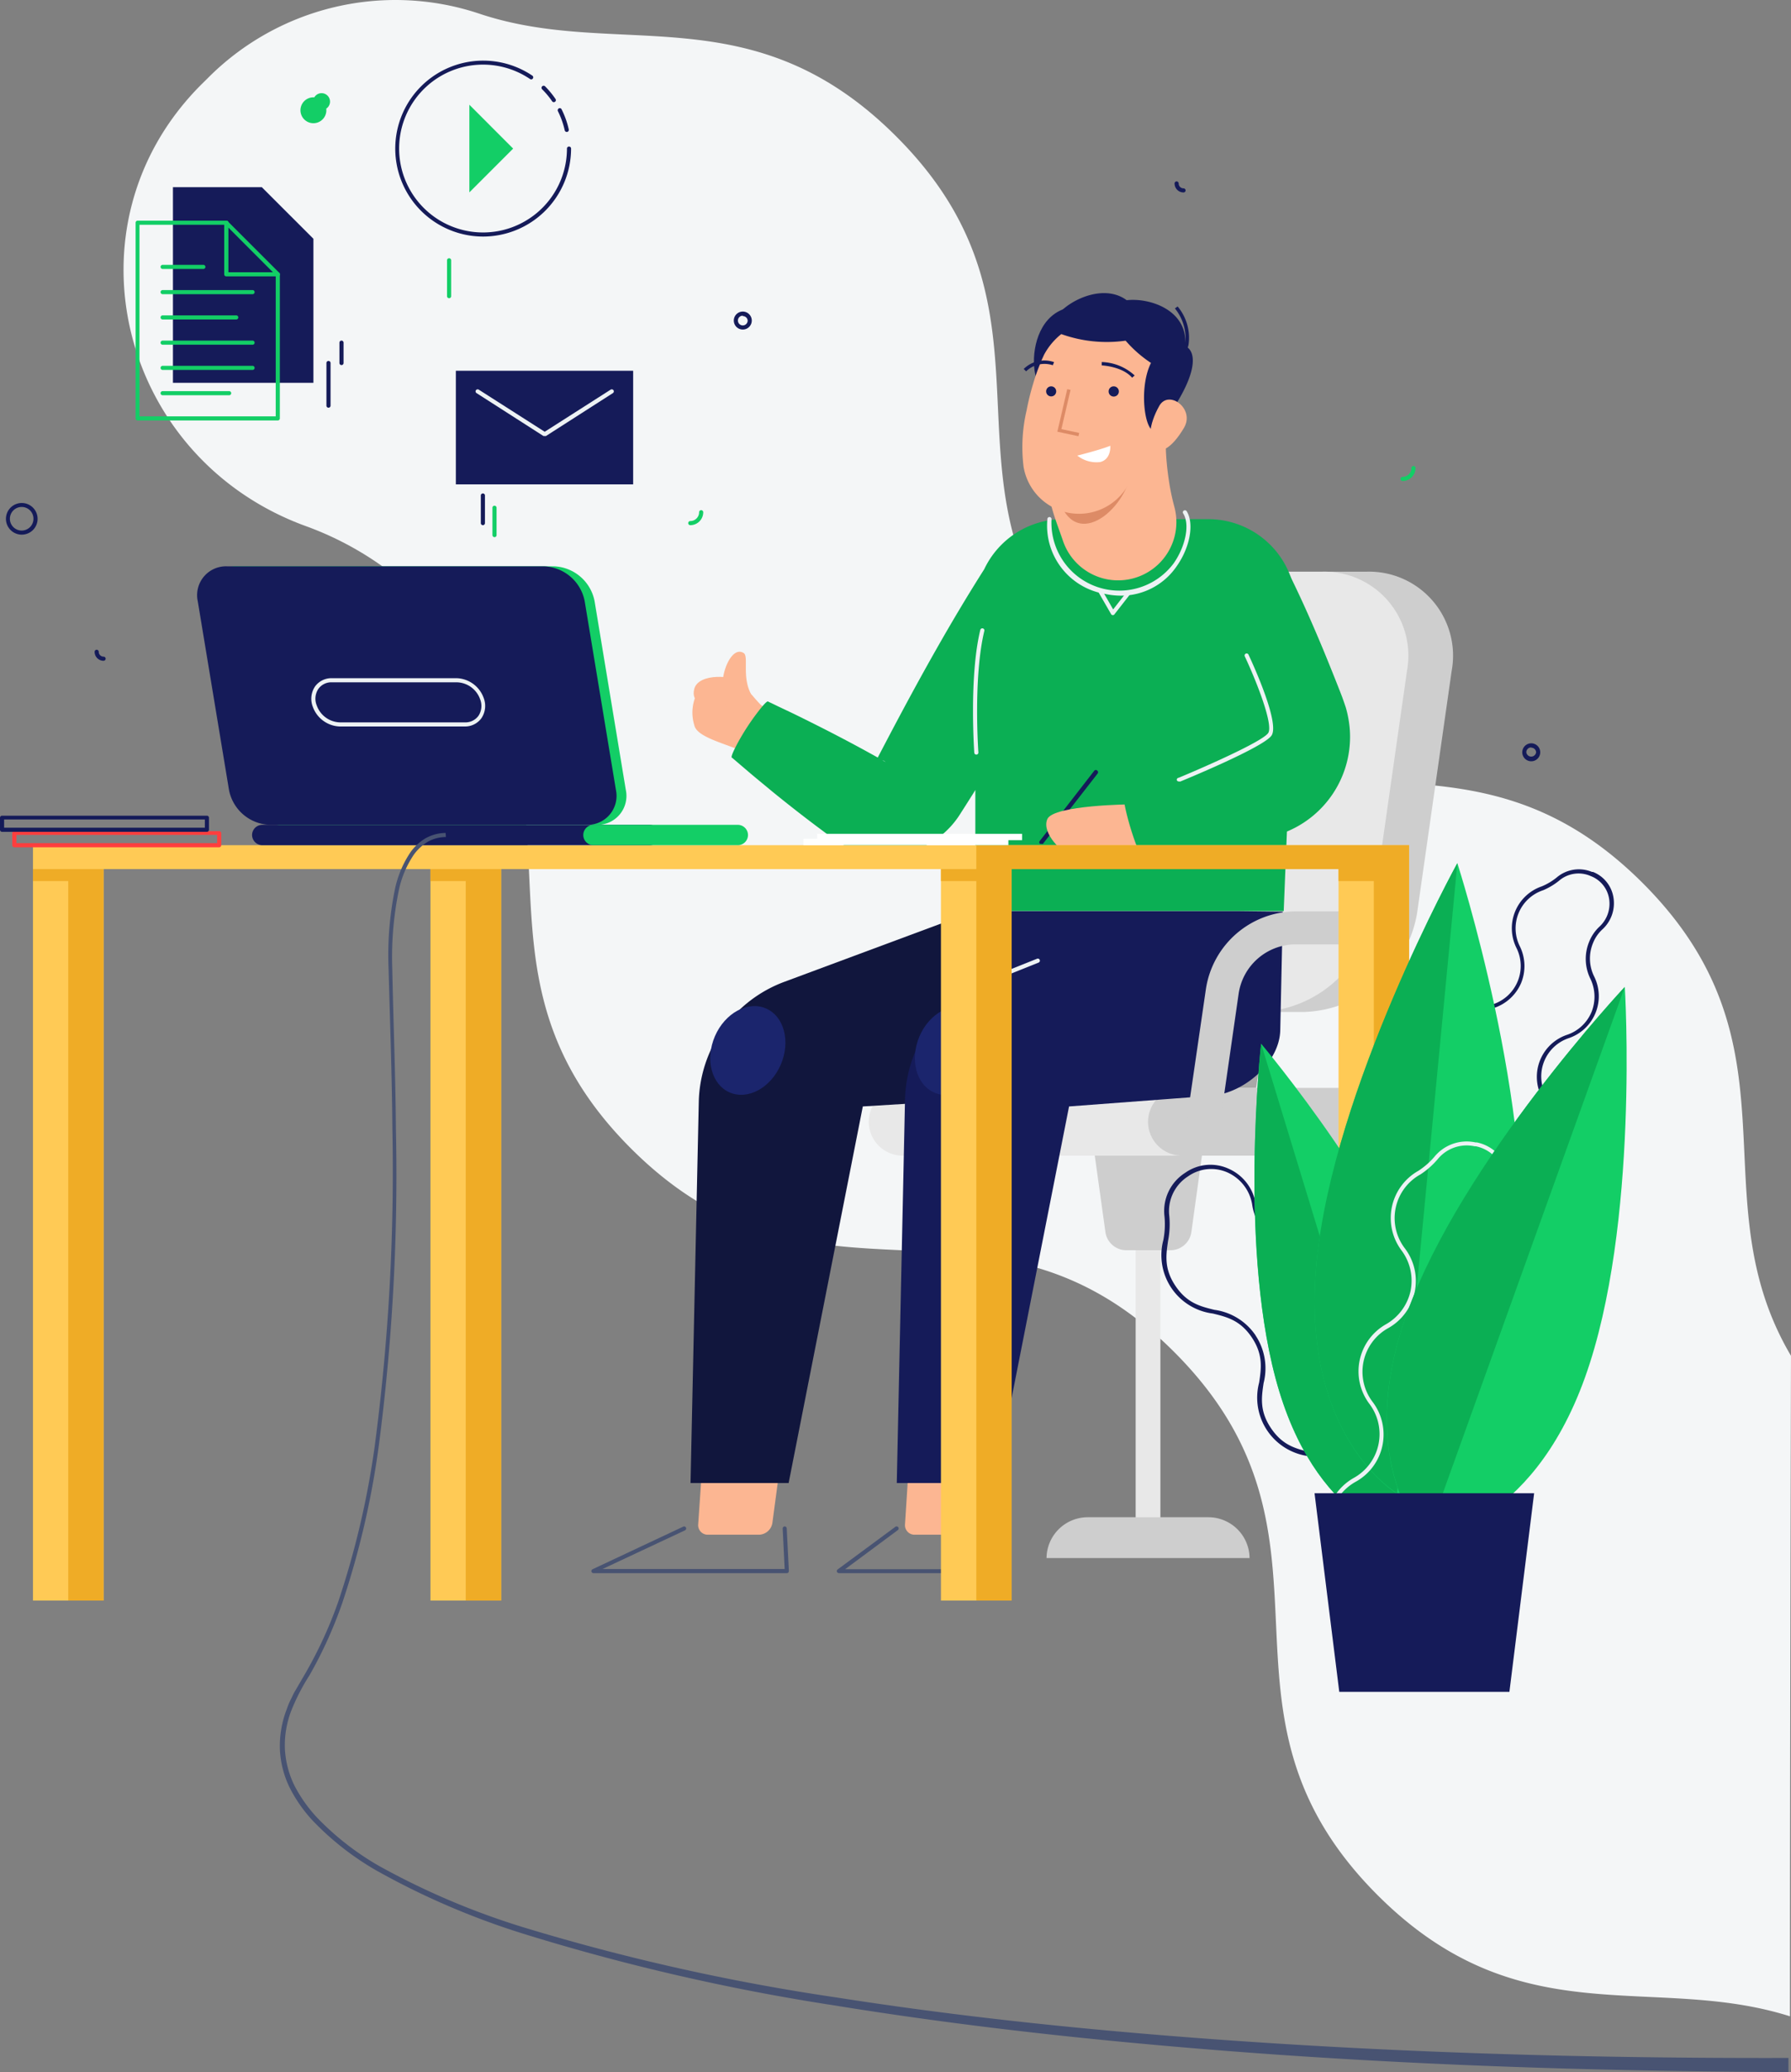 <svg xmlns="http://www.w3.org/2000/svg" width="620.91" height="718.289" viewBox="0 0 620.91 718.289">
  <rect x="0" y="0" width="620.91" height="718.289" fill="#808080" stroke="none"/>
  <g id="header-illustration" transform="translate(-4179.891 -1409.658)">
    <path id="Path_1" data-name="Path 1" d="M611.365,360.208c-64.7-64.7-5.716-123.6-70.53-188.3C490.881,121.983,444.47,145.646,396.06,129.3a91.677,91.677,0,0,0-93.935,22.519l-2.229,2.2C251.17,202.8,271.746,283.934,336.646,307.2a111.224,111.224,0,0,1,41.781,27.32c64.7,64.729,5.715,123.6,70.558,188.328s123.6,5.716,188.328,70.559,5.716,123.57,70.5,188.27c49.3,49.236,95.144,26.846,142.9,41.941,0-88.342.357-228.971.357-228.971-32.681-55.344,5.16-107.329-51.413-163.877C734.935,366.066,675.95,424.908,611.365,360.208Z" transform="translate(3949.725 1285.003)" fill="#f4f6f7"/>
    <path id="Path_4" data-name="Path 4" d="M377.811,308.912l-11.431-1.658,6.573-45.1A31.607,31.607,0,0,1,404.1,235.21h31.064v11.431h-30.95a20.176,20.176,0,0,0-19.862,17.147Z" transform="translate(4123.208 1490.39)" fill="#cecece"/>
    <rect id="Rectangle_5" data-name="Rectangle 5" width="84.905" height="28.578" transform="matrix(0.141, -0.99, 0.99, 0.141, 4585.83, 1791.626)" fill="#a8a8a8"/>
    <rect id="Rectangle_6" data-name="Rectangle 6" width="8.573" height="130.858" transform="translate(4573.606 1815.22)" fill="#e8e8e8"/>
    <path id="Path_5" data-name="Path 5" d="M541.868,280.092H375.145A11.774,11.774,0,0,1,363.4,268.375h0a11.774,11.774,0,0,1,11.745-11.745H541.868a11.774,11.774,0,0,1,11.717,11.745h0a11.774,11.774,0,0,1-11.717,11.717Z" transform="translate(4117.672 1530.184)" fill="#e8e8e8"/>
    <path id="Path_6" data-name="Path 6" d="M441.211,308.7h-42.1a14.289,14.289,0,0,0-14.146,14.146h70.387A14.289,14.289,0,0,0,441.211,308.7Z" transform="translate(4157.744 1626.918)" fill="#cecece"/>
    <path id="Path_7" data-name="Path 7" d="M478.927,280.092h-69.9a11.774,11.774,0,0,1-11.746-11.717h0a11.774,11.774,0,0,1,11.745-11.745h69.9a11.774,11.774,0,0,1,11.717,11.745h0a11.774,11.774,0,0,1-11.717,11.717Z" transform="translate(4180.613 1530.184)" fill="#cecece"/>
    <path id="Path_8" data-name="Path 8" d="M417.054,297.619H401.765a7.316,7.316,0,0,1-7.259-6.316L390.82,264.84h37.151L424.313,291.3A7.316,7.316,0,0,1,417.054,297.619Z" transform="translate(4168.612 1545.436)" fill="#cecece"/>
    <path id="Path_9" data-name="Path 9" d="M465.44,346.64h-45.9a29.092,29.092,0,0,1-29.378-34.293l12-84.047a41.038,41.038,0,0,1,39.18-34.293h45.9A29.121,29.121,0,0,1,516.651,228.3l-12,84.047A41.1,41.1,0,0,1,465.44,346.64Z" transform="translate(4166.523 1413.825)" fill="#cecece"/>
    <path id="Path_10" data-name="Path 10" d="M460.02,346.64h-45.9a29.092,29.092,0,0,1-29.378-34.293l12-84.047a41.038,41.038,0,0,1,39.18-34.293h45.9A29.121,29.121,0,0,1,511.231,228.3l-12,84.047A41.1,41.1,0,0,1,460.02,346.64Z" transform="translate(4156.454 1413.825)" fill="#e8e8e8"/>
    <path id="Path_11" data-name="Path 11" d="M403.848,162.444c6.316,1.429-4.515,19.719-14.06,27.292C380.9,196.766,377.985,156.557,403.848,162.444Z" transform="translate(4154.898 1354.11)" fill="#151b59"/>
    <path id="Path_12" data-name="Path 12" d="M400.59,290.77,393.5,343.982a4.887,4.887,0,0,1-4.63,4.087H371.241a3.315,3.315,0,0,1-3.429-3.658l3.429-53.641Z" transform="translate(4125.834 1593.608)" fill="#fcb692"/>
    <path id="Path_13" data-name="Path 13" d="M418.033,326.014H360.249a.743.743,0,0,1-.686-.486.714.714,0,0,1,.257-.8l20-14.775a.714.714,0,0,1,.857,1.143l-18.261,13.546h54.755l-2.658-13.917a.686.686,0,0,1,.543-.829.714.714,0,0,1,.857.572l2.858,14.775a.6.6,0,0,1-.143.572.715.715,0,0,1-.6.2Z" transform="translate(4110.478 1628.98)" fill="#485372"/>
    <path id="Path_14" data-name="Path 14" d="M360.307,232.231c-6.373-3.058-16.718-5.173-17.633-9.459a14.775,14.775,0,0,1,3.858-15.032c3.944-3.486,22.234,10.174,22.234,10.174Z" transform="translate(4077.927 1438.299)" fill="#fcb692"/>
    <path id="Path_15" data-name="Path 15" d="M361.218,221.2c-3.086-3.858-21.119-1.343-18.861-10.231,1.457-5.716,13.975-4.8,16.489-2,1.486,1.629,8.373,10.174,9.4,9.8Z" transform="translate(4078.216 1437.532)" fill="#fcb692"/>
    <path id="Path_16" data-name="Path 16" d="M375.529,290.77l-7.087,53.212a4.83,4.83,0,0,1-4.6,4.086H346.122a3.315,3.315,0,0,1-3.4-3.658l3.687-53.641Z" transform="translate(4079.223 1593.608)" fill="#fcb692"/>
    <path id="Path_17" data-name="Path 17" d="M440.2,235.18,374.244,259.7a45.5,45.5,0,0,0-29.606,41.638L341.78,433.424h34.008l25.72-130.543,86.819-5.344Z" transform="translate(4077.507 1490.334)" fill="#11163d"/>
    <path id="Path_18" data-name="Path 18" d="M511.711,187.631H461.757a30.292,30.292,0,0,0-27.406,17.347c-5.715,9-11.2,18.2-16.489,27.52-6.287,11.06-12.317,22.291-18.233,33.579l-2.2,4.2-.486-.286-4.2-2.315q-8.4-4.572-17-8.888c-2.858-1.429-5.716-2.858-8.573-4.229l-4.344-2.058-2.172-1.057-1.115-.514c-.229-.371-.943,0-3.8,3.715a82.87,82.87,0,0,0-6.944,10.717c-2.2,4.172-2.258,4.973-1.8,5.03l.915.772,1.829,1.572,3.658,3.115c2.458,2.086,4.944,4.087,7.4,6.144q7.459,6.087,15.089,11.831l3.829,2.858,1.943,1.4.943.714.286.2.543.343,1.086.657a30.092,30.092,0,0,0,20,3.887,30.95,30.95,0,0,0,18.175-9.688,29.941,29.941,0,0,0,3.2-4.172l1.572-2.458,2.572-4.058c.429-.657.829-1.315,1.229-2V323.49h106.91L542.4,218.9a30.378,30.378,0,0,0-30.692-31.264ZM400.029,271.764l-1.057-.6H398.8a2.286,2.286,0,0,1,1.372.714h0Z" transform="translate(4086.759 1401.996)" fill="#0baf54"/>
    <path id="Path_19" data-name="Path 19" d="M384.75,243.619a.858.858,0,0,1-.457,0,.714.714,0,0,1,0-1l18.89-24.348a.686.686,0,0,1,1,0,.714.714,0,0,1,.143,1l-18.918,24.32a.629.629,0,0,1-.657.029Z" transform="translate(4156.106 1458.519)" fill="#151b59"/>
    <path id="Path_20" data-name="Path 20" d="M485.369,235.18H393.72v26.263a45.439,45.439,0,0,0-24.062,39.094L366.8,433.424h34.008l25.72-130.543,47.439-3.572h.514c11.8-.257,25.006-11.174,25.263-22.862l.886-41.095Z" transform="translate(4123.988 1490.334)" fill="#151b59"/>
    <path id="Path_21" data-name="Path 21" d="M419.419,237.652c-8.116,1.629-18.776,5.716-24.777,3.229-4.058-1.6-11.431-8.573-9.345-13.517s29.378-5.144,29.378-5.144Z" transform="translate(4157.675 1466.258)" fill="#fcb692"/>
    <path id="Path_22" data-name="Path 22" d="M450.053,199.318c4.887,9.516,9.2,19.29,13.317,29.149,2.029,4.915,4.029,9.888,5.973,14.86l.714,1.858.6,1.686.629,1.858a37.96,37.96,0,0,1,1.4,7.773,35.551,35.551,0,0,1-23.977,36.065l-1.772.572-.972.257-1.972.486-3.886.914c-2.6.6-5.2,1.257-7.83,1.8-5.23,1.143-10.517,2.143-15.8,3.058-2.658.429-5.315.915-8,1.286l-4,.572-2,.286-1,.172c-.257.257-.8-.314-2.486-4.687a96.5,96.5,0,0,1-3.8-12.174c-1.057-4.572-.943-5.344-.572-5.258l.915-.457,1.8-.886,3.658-1.8c2.4-1.2,4.858-2.286,7.316-3.429,4.858-2.286,9.8-4.43,14.746-6.43,2.486-1.057,5-1.972,7.487-2.858l3.744-1.429,1.943-.886.943-.371h0a1.4,1.4,0,0,0,.286-1.286.542.542,0,0,0-.314-.343h-.171v-.2l-.857-1.8c-2.258-4.83-4.458-9.716-6.6-14.6-4.287-9.774-8.345-19.633-11.831-29.749a17.718,17.718,0,0,1,32.493-13.889Z" transform="translate(4175.166 1406.17)" fill="#0baf54"/>
    <path id="Path_23" data-name="Path 23" d="M352.933,204.158c-3.515-2.2-6.744,4.258-7.23,9.288a34.892,34.892,0,0,0,1.943,12.06l7.773-7.23C352.276,212.245,354.733,205.3,352.933,204.158Z" transform="translate(4084.787 1431.88)" fill="#fcb692"/>
    <path id="Path_24" data-name="Path 24" d="M376.564,251.3a.726.726,0,0,1-.257-1.4l22.319-8.916a.719.719,0,0,1,.514,1.343l-22.291,8.916Z" transform="translate(4140.802 1501.024)" fill="#edf2f4"/>
    <path id="Path_25" data-name="Path 25" d="M429.69,191.115a91.878,91.878,0,0,0-.743,17.661c.172,2.858.486,5.916.943,8.945a80.053,80.053,0,0,0,1.915,9.288h0a20.2,20.2,0,0,1-38.551,12c-1.286-3.829-2.858-7.716-3.944-11.774s-2.258-8.259-3.115-12.517a138.319,138.319,0,0,1-2.572-26.006v-.543a23.119,23.119,0,1,1,46.21-.286A22.684,22.684,0,0,1,429.69,191.115Z" transform="translate(4155.205 1358.303)" fill="#fcb692"/>
    <path id="Path_26" data-name="Path 26" d="M412.336,180.86c1.8,13.432-16.632,31.893-24.005,16.832C376.928,174.43,412.336,180.86,412.336,180.86Z" transform="translate(4159.785 1387.906)" fill="#dd8b66"/>
    <path id="Path_27" data-name="Path 27" d="M430.518,197.013h0l-.143.229-.286.572-.686,1.257-1.4,2.715c-.943,1.858-1.829,3.8-2.686,5.716s-1.686,3.887-2.486,5.716a40.519,40.519,0,0,1-2.858,5.716l-1.8,2.858a19.49,19.49,0,0,1-35.722-7.2,55.871,55.871,0,0,1,1.057-19.547,87.956,87.956,0,0,1,2.315-9.374c.457-1.572.972-3.115,1.543-4.658l.943-2.4c.143-.4.314-.8.514-1.229l.714-1.572a23.071,23.071,0,0,1,40.98,21.2Z" transform="translate(4152.291 1356.863)" fill="#fcb692"/>
    <path id="Path_28" data-name="Path 28" d="M392.5,173.263a1.772,1.772,0,1,0,1.772-1.743,1.743,1.743,0,0,0-1.772,1.743Z" transform="translate(4171.733 1372.068)" fill="#151b59"/>
    <path id="Path_29" data-name="Path 29" d="M384.92,173.263a1.743,1.743,0,1,0,1.743-1.743A1.743,1.743,0,0,0,384.92,173.263Z" transform="translate(4157.651 1372.068)" fill="#151b59"/>
    <path id="Path_30" data-name="Path 30" d="M790.106,483.248l-7.316-1.572,3.429-14.746,1.143.257-3.172,13.6,6.173,1.315Z" transform="translate(3763.668 1077.63)" fill="#dd8b66"/>
    <path id="Path_31" data-name="Path 31" d="M402.205,174c-3.429-3.944-10.459-4.258-10.545-4.258V168.57a17.633,17.633,0,0,1,11.431,4.658Z" transform="translate(4170.173 1366.588)" fill="#151b59"/>
    <path id="Path_32" data-name="Path 32" d="M383.029,172.149l-.829-.829a10.2,10.2,0,0,1,10.517-2.372l-.429,1.086A9.145,9.145,0,0,0,383.029,172.149Z" transform="translate(4152.598 1366.238)" fill="#151b59"/>
    <path id="Path_33" data-name="Path 33" d="M400.131,178.73c-3.744,1.486-11.431,3.4-11.431,3.4a10.688,10.688,0,0,0,7.973,2.229C400.56,183.331,400.131,178.73,400.131,178.73Z" transform="translate(4164.674 1385.463)" fill="#fff"/>
    <path id="Path_34" data-name="Path 34" d="M432.487,179.1l.257-.943a16.918,16.918,0,0,0-3.772-13.317l-.943.686a16.46,16.46,0,0,1,3.629,11.888c.257-11.431-12.374-15.632-20.347-14.746-11.574-8.573-32.121,7.745-23.52,11.431a46.753,46.753,0,0,0,23.148,2.6,42.872,42.872,0,0,0,8.8,7.716c-4.858,9.631-1.572,28.178,2.858,22.576C435.059,190.845,435.945,181.9,432.487,179.1Z" transform="translate(4159.181 1351.057)" fill="#151b59"/>
    <path id="Path_35" data-name="Path 35" d="M400.727,175.286c3.258-5.716,12.431.972,8.573,7.6C400.27,198.148,393.154,188.718,400.727,175.286Z" transform="translate(4181.082 1375.047)" fill="#fcb692"/>
    <path id="Path_36" data-name="Path 36" d="M397.619,326.014H330.461a.709.709,0,0,1-.314-1.343L361.583,309.9a.71.71,0,1,1,.6,1.286l-28.578,13.4h63.157l-.686-14a.743.743,0,0,1,.686-.772h0a.743.743,0,0,1,.714.686l.743,14.775a.916.916,0,0,1-.2.543.886.886,0,0,1-.4.2Z" transform="translate(4055.161 1628.98)" fill="#485372"/>
    <ellipse id="Ellipse_1" data-name="Ellipse 1" cx="15.861" cy="12.431" rx="15.861" ry="12.431" transform="translate(4421.458 1783.447) rotate(-66.68)" fill="#1b256d"/>
    <path id="Path_37" data-name="Path 37" d="M393.415,267.02c-3.458,8.03-11.431,12.374-17.69,9.631s-8.573-11.431-5.144-19.49,11.431-12.346,17.718-9.631S396.9,258.961,393.415,267.02Z" transform="translate(4128.065 1511.764)" fill="#1b256d"/>
    <path id="Path_41" data-name="Path 41" d="M410.664,216.15a26.463,26.463,0,0,1-5.516-.6,24.005,24.005,0,0,1-20-26.006.718.718,0,0,1,1.429.143A23.52,23.52,0,0,0,428.9,204.976c4.172-5.944,5.715-13.574,3.315-17.347a.686.686,0,0,1,.229-.972.743.743,0,0,1,1,.229c2.629,4.287,1.172,12.431-3.372,18.918a23.319,23.319,0,0,1-19.4,10.345Z" transform="translate(4157.856 1399.997)" fill="#edf2f4"/>
    <path id="Path_42" data-name="Path 42" d="M396.358,205.277h0a.686.686,0,0,1-.571-.343l-4.515-7.83a.743.743,0,0,1,.286-.972.714.714,0,0,1,.972.257L396.5,203.3l4.63-5.944a.714.714,0,0,1,1,0,.686.686,0,0,1,0,1l-5.287,6.773a.657.657,0,0,1-.486.143Z" transform="translate(4169.304 1417.615)" fill="#edf2f4"/>
    <path id="Path_43" data-name="Path 43" d="M401.433,248.3a.743.743,0,0,1-.657-.457.714.714,0,0,1,.657-.829c7.8-3.229,28.578-12.288,30.978-15.432,2-2.629-3.858-17.69-8.03-26.577a.714.714,0,1,1,1.286-.6c1.143,2.429,11.06,23.862,7.888,28.063s-30.407,15.375-31.578,15.861Z" transform="translate(4187.091 1432.258)" fill="#edf2f4"/>
    <path id="Path_44" data-name="Path 44" d="M377.2,244.637a.714.714,0,0,1-.714-.657c0-.286-1.858-26.234,2.086-42.552a.721.721,0,1,1,1.4.343c-3.887,16.089-2.086,41.838-2.058,42.095a.714.714,0,0,1-.657.772Z" transform="translate(4141.167 1426.609)" fill="#edf2f4"/>
    <path id="Path_45" data-name="Path 45" d="M413.431,308.912,402,307.255l6.573-45.1a31.635,31.635,0,0,1,31.15-26.949h31.064v11.431H439.751a20,20,0,0,0-19.833,17.147Z" transform="translate(4189.382 1490.39)" fill="#cecece"/>
    <path id="Path_46" data-name="Path 46" d="M658.52,522.25V784.108h24.463V530.538H796.322V784.108h24.491V530.538H973.3V784.108H997.8V530.538h113.34V784.108H1135.6V522.25Z" transform="translate(3532.802 1180.402)" fill="#ffca55"/>
    <path id="Path_47" data-name="Path 47" d="M780.93,522.25v8.288H768.67v4.144h12.26V784.108h12.231V530.538H906.5v4.144h12.231V784.108h12.232V522.25Z" transform="translate(3737.436 1180.402)" fill="#efac26"/>
    <path id="Path_48" data-name="Path 48" d="M658.52,525.15v4.144h12.231V778.721h12.231V525.15H658.52Z" transform="translate(3532.802 1185.79)" fill="#efac26"/>
    <path id="Path_49" data-name="Path 49" d="M706.74,525.15v4.144h12.231V778.721h12.26V525.15H706.74Z" transform="translate(3622.384 1185.79)" fill="#efac26"/>
    <path id="Path_50" data-name="Path 50" d="M426.449,231.769H292.134a3.572,3.572,0,0,1-3.544-3.544h0a3.544,3.544,0,0,1,3.544-3.515H426.449a3.544,3.544,0,0,1,3.515,3.515h0a3.544,3.544,0,0,1-3.515,3.544Z" transform="translate(3978.692 1470.884)" fill="#151b59"/>
    <path id="Path_51" data-name="Path 51" d="M382.325,231.769h-50.04a3.544,3.544,0,0,1-3.515-3.544h0a3.544,3.544,0,0,1,3.515-3.515h50.068a3.544,3.544,0,0,1,3.515,3.515h0A3.544,3.544,0,0,1,382.325,231.769Z" transform="translate(4053.337 1470.884)" fill="#13ce66"/>
    <path id="Path_52" data-name="Path 52" d="M418.282,282.972H308.258a14.918,14.918,0,0,1-14.117-12.088l-10.831-65.443A10.031,10.031,0,0,1,293.4,193.352H403.422a14.917,14.917,0,0,1,14.117,12.088l10.831,65.443a10.031,10.031,0,0,1-10.088,12.088Z" transform="translate(3968.483 1412.621)" fill="#13ce66"/>
    <path id="Path_53" data-name="Path 53" d="M417.117,282.973H307.092a14.917,14.917,0,0,1-14.117-12.088l-10.831-65.443a10,10,0,0,1,10.088-12.088H402.17a14.918,14.918,0,0,1,14.118,12.088l10.831,65.443a10.031,10.031,0,0,1-10,12.088Z" transform="translate(3966.305 1412.621)" fill="#151b59"/>
    <path id="Path_54" data-name="Path 54" d="M349.031,223.667H305.679a10.317,10.317,0,0,1-9.4-6.887h0a7.659,7.659,0,0,1,.8-7,7.03,7.03,0,0,1,5.716-2.858h43.353a10.317,10.317,0,0,1,9.4,6.887,7.658,7.658,0,0,1-.8,7,7.03,7.03,0,0,1-5.716,2.858Zm-46.1-15.318a5.516,5.516,0,0,0-4.687,2.258,6.116,6.116,0,0,0-.6,5.715h0a8.8,8.8,0,0,0,8.03,5.916h43.353a5.544,5.544,0,0,0,4.687-2.258,6.2,6.2,0,0,0,.6-5.716,8.8,8.8,0,0,0-8.03-5.916Z" transform="translate(3992.038 1437.833)" fill="#edf2f4"/>
    <path id="Path_55" data-name="Path 55" d="M706.307,442.43H675.5v67.815h48.7V460.32Z" transform="translate(3564.347 1032.114)" fill="#151b59"/>
    <path id="Path_56" data-name="Path 56" d="M323.757,220.693H275.174a.714.714,0,0,1-.714-.714V152.134a.714.714,0,0,1,.714-.714h30.807a.714.714,0,1,1,0,1.429H275.8v66.415h47.239v-49.24a.714.714,0,1,1,1.429,0v49.954a.714.714,0,0,1-.715.715Z" transform="translate(3952.441 1334.727)" fill="#13ce66"/>
    <path id="Path_57" data-name="Path 57" d="M301.267,173.529H278.2a.714.714,0,0,1,0-1.429h23.062a.714.714,0,0,1,0,1.429Z" transform="translate(3958.07 1373.146)" fill="#13ce66"/>
    <path id="Path_58" data-name="Path 58" d="M309.383,170.459H278.2a.714.714,0,0,1,0-1.429h31.178a.714.714,0,0,1,0,1.429Z" transform="translate(3958.07 1367.442)" fill="#13ce66"/>
    <path id="Path_59" data-name="Path 59" d="M309.383,167.4H278.2a.714.714,0,1,1,0-1.429h31.178a.714.714,0,0,1,0,1.429Z" transform="translate(3958.07 1361.758)" fill="#13ce66"/>
    <path id="Path_60" data-name="Path 60" d="M303.724,164.339H278.2a.714.714,0,1,1,0-1.429h25.52a.714.714,0,0,1,0,1.429Z" transform="translate(3958.07 1356.073)" fill="#13ce66"/>
    <path id="Path_61" data-name="Path 61" d="M309.383,161.269H278.2a.714.714,0,1,1,0-1.429h31.178a.714.714,0,0,1,0,1.429Z" transform="translate(3958.07 1350.369)" fill="#13ce66"/>
    <path id="Path_62" data-name="Path 62" d="M292.322,158.209H278.2a.714.714,0,0,1,0-1.429h14.117a.714.714,0,0,1,0,1.429Z" transform="translate(3958.07 1344.685)" fill="#13ce66"/>
    <path id="Path_63" data-name="Path 63" d="M303.814,170.738h-17.89a.714.714,0,0,1-.714-.714v-17.89a.707.707,0,0,1,1.2-.514l17.89,17.89a.743.743,0,0,1,.171.8A.715.715,0,0,1,303.814,170.738Zm-17.147-1.429H302.1l-15.432-15.461Z" transform="translate(3972.412 1334.728)" fill="#13ce66"/>
    <path id="Path_64" data-name="Path 64" d="M349.523,227.119a12.86,12.86,0,0,0-6.259,1.629,16.345,16.345,0,0,0-4.83,4.458,34.865,34.865,0,0,0-5.23,12.4,114.884,114.884,0,0,0-2.258,27.32c.372,18.4,1.115,36.837,1.257,55.269a723.65,723.65,0,0,1-6,110.4,295.73,295.73,0,0,1-12.546,53.9,148.877,148.877,0,0,1-11.431,25.234,71.871,71.871,0,0,0-6.259,12.146A33.294,33.294,0,0,0,293.71,543.1a32.578,32.578,0,0,0,3.372,12.946,49.586,49.586,0,0,0,7.83,11.031A96.079,96.079,0,0,0,326.375,583.8a261.282,261.282,0,0,0,50.583,21.433,743.028,743.028,0,0,0,107.6,24.091c36.38,5.716,72.988,9.8,109.682,12.86,73.388,6.116,147.09,8.345,220.735,8.173v4.887c-73.759-.286-147.547-2.858-221.049-9.545-36.722-3.315-73.388-7.659-109.824-13.574a746.162,746.162,0,0,1-107.824-24.863,265.317,265.317,0,0,1-50.9-21.919,98.365,98.365,0,0,1-21.919-17.147,49.664,49.664,0,0,1-8.03-11.431,33.606,33.606,0,0,1-3.458-13.6,35.58,35.58,0,0,1,2.429-13.832,26.515,26.515,0,0,1,1.343-3.229c.543-1.029.972-2.143,1.6-3.115l3.487-6a146.92,146.92,0,0,0,11.431-24.948,296.782,296.782,0,0,0,12.574-53.641,727.7,727.7,0,0,0,6.144-110.167c-.143-18.433-.829-36.837-1.315-55.269a113.653,113.653,0,0,1,2.172-27.635,36.15,36.15,0,0,1,5.4-12.917,17.349,17.349,0,0,1,5.23-4.858,14.545,14.545,0,0,1,6.973-1.858Z" transform="translate(3984.945 1472.704)" fill="#485372"/>
    <rect id="Rectangle_9" data-name="Rectangle 9" width="61.471" height="39.38" transform="translate(4337.926 1538.187)" fill="#151b59"/>
    <path id="Path_65" data-name="Path 65" d="M339.612,188.049a.942.942,0,0,1-.4,0l-23.177-14.86a.715.715,0,0,1-.229-.972.743.743,0,0,1,1-.229l22.862,14.6,22.862-14.6a.743.743,0,0,1,1,.229.714.714,0,0,1-.229.972l-23.177,14.86a.943.943,0,0,1-.514,0Z" transform="translate(4029.064 1372.743)" fill="#edf2f4"/>
    <path id="Path_66" data-name="Path 66" d="M328.791,146.022a.715.715,0,0,1-.686-.543,28.885,28.885,0,0,0-2.372-6.659.743.743,0,0,1,.343-.972.686.686,0,0,1,.943.343,29.81,29.81,0,0,1,2.486,6.973.743.743,0,0,1-.543.857Z" transform="translate(4047.572 1309.375)" fill="#151b59"/>
    <path id="Path_67" data-name="Path 67" d="M327.948,140.755a.743.743,0,0,1-.572-.314,28.3,28.3,0,0,0-3.458-4.144.727.727,0,1,1,1.029-1.029,31.171,31.171,0,0,1,3.6,4.372.686.686,0,0,1-.171.972.856.856,0,0,1-.429.143Z" transform="translate(4043.928 1304.325)" fill="#151b59"/>
    <path id="Path_68" data-name="Path 68" d="M336.34,192.995a30.492,30.492,0,1,1,17.147-55.784.714.714,0,0,1,.171,1,.686.686,0,0,1-.972.171,29.092,29.092,0,1,0,12.8,24.12.714.714,0,1,1,1.429,0A30.55,30.55,0,0,1,336.34,192.995Z" transform="translate(4010.959 1298.668)" fill="#151b59"/>
    <path id="Path_69" data-name="Path 69" d="M711.46,462.808l15.175-15.175-15.175-15.2Z" transform="translate(3631.153 1013.537)" fill="#13ce66"/>
    <path id="Path_70" data-name="Path 70" d="M264.226,196.681a5.487,5.487,0,1,1,3.909-1.607,5.516,5.516,0,0,1-3.909,1.607Zm0-9.6a4.087,4.087,0,1,0,4.087,4.087A4.087,4.087,0,0,0,264.226,187.079Z" transform="translate(3923.181 1398.319)" fill="#151b59"/>
    <path id="Path_71" data-name="Path 71" d="M350.145,168.68a3.115,3.115,0,1,1,3.115-3.115A3.115,3.115,0,0,1,350.145,168.68Zm0-4.8a1.658,1.658,0,0,0-1.686,1.686,1.686,1.686,0,1,0,3.372,0,1.657,1.657,0,0,0-1.686-1.543Z" transform="translate(4087.26 1355.218)" fill="#151b59"/>
    <path id="Path_72" data-name="Path 72" d="M445.795,221.05a3.115,3.115,0,1,1,3.115-3.115A3.115,3.115,0,0,1,445.795,221.05Zm0-4.8a1.686,1.686,0,0,0-1.715,1.686,1.715,1.715,0,0,0,3.4,0,1.686,1.686,0,0,0-1.686-1.6Z" transform="translate(4264.957 1452.51)" fill="#151b59"/>
    <path id="Path_73" data-name="Path 73" d="M272.6,207.3a3.115,3.115,0,0,1-3.115-3.115.714.714,0,1,1,1.429,0,1.686,1.686,0,0,0,1.686,1.686.714.714,0,0,1,.714.714.743.743,0,0,1-.715.714Z" transform="translate(3943.208 1431.424)" fill="#151b59"/>
    <path id="Path_74" data-name="Path 74" d="M403.615,150.489a3.115,3.115,0,0,1-3.115-3.115.714.714,0,0,1,.714-.714.743.743,0,0,1,.714.714,1.658,1.658,0,0,0,1.686,1.686.743.743,0,0,1,.714.714A.714.714,0,0,1,403.615,150.489Z" transform="translate(4186.596 1325.884)" fill="#151b59"/>
    <path id="Path_75" data-name="Path 75" d="M298.86,145.433a4.487,4.487,0,1,1,3.259-1.313,4.487,4.487,0,0,1-3.259,1.313Zm0-7.545a2.923,2.923,0,1,1,0,.114Z" transform="translate(3989.597 1306.935)" fill="#13ce66"/>
    <path id="Path_76" data-name="Path 76" d="M342.214,191.741a.714.714,0,0,1,0-1.429,3.058,3.058,0,0,0,3.058-3.058.714.714,0,0,1,1.429,0,4.487,4.487,0,0,1-4.487,4.487Z" transform="translate(4076.987 1399.972)" fill="#13ce66"/>
    <path id="Path_77" data-name="Path 77" d="M428.624,186.381a.714.714,0,1,1,0-1.429,3.058,3.058,0,0,0,3.058-3.058.714.714,0,1,1,1.429,0A4.487,4.487,0,0,1,428.624,186.381Z" transform="translate(4237.517 1390.014)" fill="#13ce66"/>
    <path id="Path_78" data-name="Path 78" d="M317.054,195.512a.714.714,0,0,1-.714-.714v-9.574a.714.714,0,0,1,1.429,0V194.8A.714.714,0,0,1,317.054,195.512Z" transform="translate(4030.245 1396.201)" fill="#151b59"/>
    <path id="Path_79" data-name="Path 79" d="M318.464,196.888a.714.714,0,0,1-.714-.714v-9.6a.722.722,0,0,1,1.429.143v9.6A.715.715,0,0,1,318.464,196.888Z" transform="translate(4032.865 1398.969)" fill="#13ce66"/>
    <path id="Path_80" data-name="Path 80" d="M298.324,184.644a.714.714,0,0,1-.714-.714V169.154a.714.714,0,1,1,1.429,0v14.775A.714.714,0,0,1,298.324,184.644Z" transform="translate(3995.449 1366.346)" fill="#151b59"/>
    <path id="Path_81" data-name="Path 81" d="M299.9,174.458a.714.714,0,0,1-.714-.714v-7.059a.714.714,0,0,1,1.429,0v7.059A.714.714,0,0,1,299.9,174.458Z" transform="translate(3998.384 1361.758)" fill="#151b59"/>
    <path id="Path_82" data-name="Path 82" d="M312.954,169.84a.714.714,0,0,1-.714-.714V156.694a.714.714,0,0,1,1.429,0v12.431A.714.714,0,0,1,312.954,169.84Z" transform="translate(4022.628 1343.198)" fill="#13ce66"/>
    <rect id="Rectangle_10" data-name="Rectangle 10" width="71.044" height="2.2" transform="translate(4458.438 1700.423)" fill="#fff"/>
    <rect id="Rectangle_11" data-name="Rectangle 11" width="71.044" height="2.2" transform="translate(4463.183 1698.708)" fill="#fff"/>
    <path id="Path_83" data-name="Path 83" d="M331.23,231.053H260.214a.714.714,0,0,1-.714-.714v-4.144a.715.715,0,0,1,.714-.715H331.23a.714.714,0,0,1,.714.715v4.144A.714.714,0,0,1,331.23,231.053Zm-70.3-1.429h69.587v-2.858H260.929Z" transform="translate(3924.649 1472.314)" fill="#ff3e3e"/>
    <path id="Path_84" data-name="Path 84" d="M329.74,229.2H258.724a.714.714,0,0,1-.714-.714v-4.172a.714.714,0,0,1,.714-.714H329.74a.714.714,0,0,1,.714.714v4.172A.715.715,0,0,1,329.74,229.2Zm-70.3-1.429h69.587v-2.858H259.439Z" transform="translate(3921.881 1468.821)" fill="#151b59"/>
    <path id="Path_85" data-name="Path 85" d="M456.857,338.233l-.657-.257-26.32-11,.286-.657a15.317,15.317,0,0,1,9.231-8.573,14.289,14.289,0,0,0,8.573-7.945,14,14,0,0,0-.429-11.6,15.375,15.375,0,0,1,8.8-21.319,13.975,13.975,0,0,0,8.087-19.547,15.346,15.346,0,0,1,8.8-21.319,20.918,20.918,0,0,0,5.144-3.058,11.86,11.86,0,0,1,12.26-1.943h.343a11.431,11.431,0,0,1,7.087,8.8,12.288,12.288,0,0,1-3.886,11.174,12.859,12.859,0,0,0-3.2,4.715,14,14,0,0,0,.429,11.6,15.347,15.347,0,0,1-8.8,21.319,14,14,0,0,0-8.087,19.547,15.346,15.346,0,0,1-8.8,21.319,14.061,14.061,0,0,0-8.573,7.916Zm-25.091-11.917,24.32,10.059a15.6,15.6,0,0,1,8.945-8,13.946,13.946,0,0,0,8.059-19.547,15.375,15.375,0,0,1,8.8-21.319,14.032,14.032,0,0,0,8.573-7.916,14.289,14.289,0,0,0-.429-11.631,15.547,15.547,0,0,1-.429-12.631,14.518,14.518,0,0,1,3.486-5.23,10.831,10.831,0,0,0,3.458-9.888,10.117,10.117,0,0,0-6.23-7.716l-.343-.143a10.374,10.374,0,0,0-10.774,1.715,23.3,23.3,0,0,1-5.487,3.286,13.917,13.917,0,0,0-8.059,19.519,15.518,15.518,0,0,1,.4,12.66h0a15.546,15.546,0,0,1-9.2,8.573,13.975,13.975,0,0,0-8.087,19.547,15.346,15.346,0,0,1-8.8,21.319A14.289,14.289,0,0,0,431.766,326.316Z" transform="translate(4241.177 1480.902)" fill="#151b59"/>
    <path id="Path_86" data-name="Path 86" d="M469.259,408.106l-.4-.6A20.633,20.633,0,0,1,466,390.873c.743-4.973,1.429-9.688-2.572-15.632s-8.573-7.087-13.489-8.288a20.462,20.462,0,0,1-17.146-25.52c.743-4.973,1.429-9.688-2.544-15.632h0c-4-5.944-8.573-7.087-13.517-8.288a20.4,20.4,0,0,1-17.147-25.491,28.579,28.579,0,0,0,.4-8.116,15.661,15.661,0,0,1,6.859-14.975l.429-.286a15.175,15.175,0,0,1,14.918-1.343,16.09,16.09,0,0,1,9.459,12.488,17.775,17.775,0,0,0,2.858,7.23c4,5.944,8.573,7.087,13.517,8.288s10.031,2.458,14.289,8.888a20.719,20.719,0,0,1,2.858,16.632c-.715,4.973-1.429,9.688,2.572,15.632s8.573,7.087,13.489,8.288A20.433,20.433,0,0,1,498.38,370.24c-.743,5-1.429,9.688,2.572,15.632l.372.6ZM431.479,325a20.633,20.633,0,0,1,2.858,16.632c-.743,4.973-1.429,9.688,2.572,15.632s8.573,7.087,13.489,8.288a20.462,20.462,0,0,1,17.147,25.52c-.715,4.83-1.4,9.374,2.172,15.032l29.835-20a20.861,20.861,0,0,1-2.4-16.032c.743-4.973,1.429-9.688-2.544-15.632s-8.573-7.087-13.517-8.288a20.4,20.4,0,0,1-17.147-25.491c.743-5,1.429-9.688-2.572-15.632s-8.573-7.087-13.489-8.288-10.059-2.486-14.289-8.888a18.975,18.975,0,0,1-3.172-7.8,14.8,14.8,0,0,0-8.573-11.431,13.917,13.917,0,0,0-13.546,1.229l-.429.286a14.288,14.288,0,0,0-6.23,13.6,29.919,29.919,0,0,1-.429,8.573c-.714,4.973-1.429,9.688,2.572,15.632s8.573,7.087,13.489,8.288a20.576,20.576,0,0,1,14.289,8.859Z" transform="translate(4183.623 1547.488)" fill="#151b59"/>
    <path id="Path_87" data-name="Path 87" d="M418.8,371.83c14.518,47.611,46.239,51.9,46.239,51.9s23.92-21.262,9.4-68.872S412.511,251.26,412.511,251.26,404.28,324.219,418.8,371.83Z" transform="translate(4204.592 1520.208)" fill="#13ce66"/>
    <path id="Path_88" data-name="Path 88" d="M412.49,251.26l52.583,172.467s-31.721-4.287-46.239-51.9S412.49,251.26,412.49,251.26Z" transform="translate(4204.612 1520.208)" fill="#0baf54"/>
    <path id="Path_89" data-name="Path 89" d="M418.145,367.868c-5.716,60.328,27.92,80.018,27.92,80.018s36.808-12.774,42.581-73.131S466.984,229.38,466.984,229.38,423.918,307.54,418.145,367.868Z" transform="translate(4218.162 1479.559)" fill="#13ce66"/>
    <path id="Path_90" data-name="Path 90" d="M467,229.33,446.077,447.836s-33.722-19.547-27.92-80.018S467,229.33,467,229.33Z" transform="translate(4218.15 1479.466)" fill="#0baf54"/>
    <path id="Path_91" data-name="Path 91" d="M452.982,400.156h0l-33.407-7.087a.714.714,0,0,1-.543-.857,18.89,18.89,0,0,1,9.145-12.431,17.375,17.375,0,0,0,5.458-25.72,18.747,18.747,0,0,1,5.716-27.549,17.633,17.633,0,0,0,8.573-11.6h0a17.546,17.546,0,0,0-3.172-14.06A18.776,18.776,0,0,1,450.61,273.3a25.721,25.721,0,0,0,5.516-4.8,14.46,14.46,0,0,1,14.289-5.058h.457a14.089,14.089,0,0,1,10.431,8.974,14.86,14.86,0,0,1-2.2,14.289,16.148,16.148,0,0,0-2.858,6.516,17.547,17.547,0,0,0,3.143,14.06,18.747,18.747,0,0,1-5.716,27.549,17.347,17.347,0,0,0-5.43,25.72,18.718,18.718,0,0,1-5.859,27.549,17.461,17.461,0,0,0-8.573,11.574.885.885,0,0,1-.314.457A.944.944,0,0,1,452.982,400.156Zm-32.55-8.373,32.007,6.8a19.09,19.09,0,0,1,9-11.745,17.632,17.632,0,0,0,8.574-11.6,17.433,17.433,0,0,0-3.172-14.06,18.776,18.776,0,0,1,5.858-27.549,17.318,17.318,0,0,0,5.43-25.72,19.062,19.062,0,0,1-3.315-15.118,17.349,17.349,0,0,1,3.143-7.059,13.46,13.46,0,0,0,1.972-12.86,12.632,12.632,0,0,0-9.4-8.087H470.1a12.974,12.974,0,0,0-12.831,4.544,28.319,28.319,0,0,1-5.858,5.173,17.29,17.29,0,0,0-5.43,25.72,18.718,18.718,0,0,1-5.716,27.549,17.289,17.289,0,0,0-5.43,25.72,18.719,18.719,0,0,1-5.858,27.549,17.775,17.775,0,0,0-8.545,10.745Z" transform="translate(4220.99 1542.235)" fill="#edf2f4"/>
    <path id="Path_92" data-name="Path 92" d="M433.22,357.605c-19,52.812,6.8,78.075,6.8,78.075s35.951-3.058,54.926-55.87,13.832-135.43,13.832-135.43S452.224,304.708,433.22,357.605Z" transform="translate(4234.408 1507.426)" fill="#13ce66"/>
    <path id="Path_93" data-name="Path 93" d="M508.755,244.36,440,435.66s-25.72-25.263-6.8-78.074S508.755,244.36,508.755,244.36Z" transform="translate(4234.432 1507.389)" fill="#0baf54"/>
    <path id="Path_94" data-name="Path 94" d="M822.563,669.7h58.984l8.574-68.844H813.99Z" transform="translate(3821.63 1326.442)" fill="#151b59"/>
  </g>
</svg>
